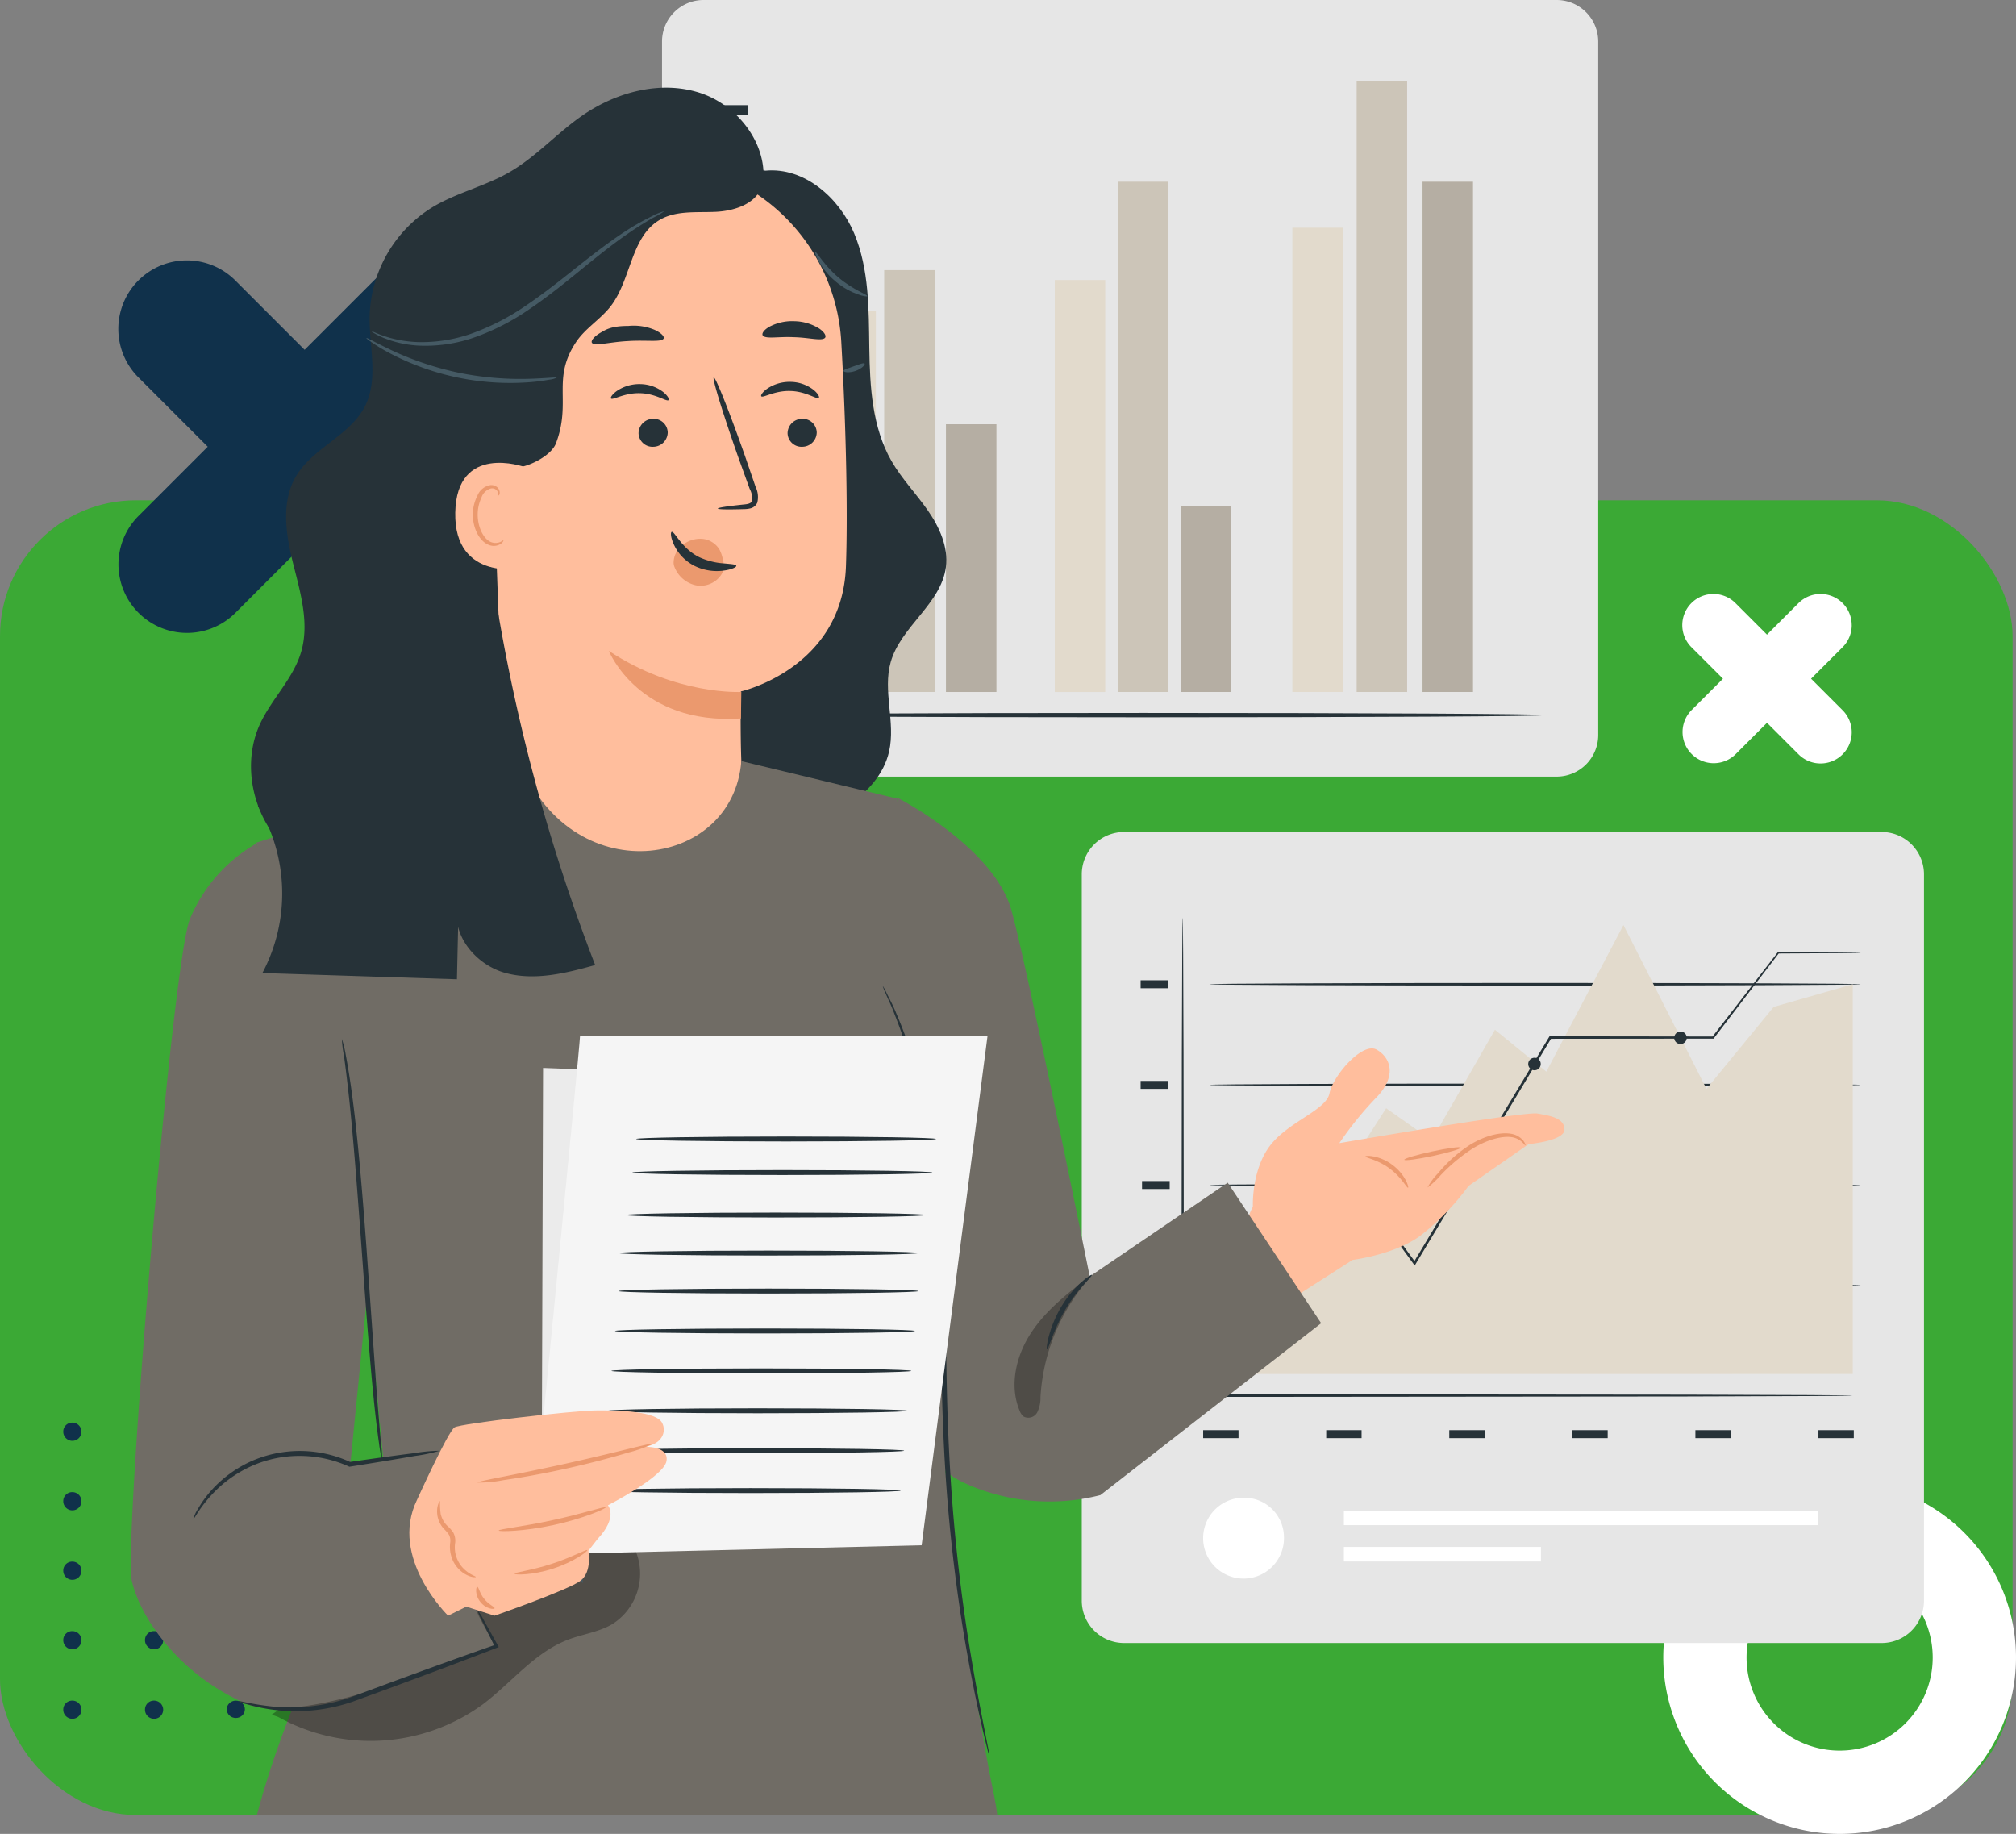 <svg xmlns="http://www.w3.org/2000/svg" xmlns:xlink="http://www.w3.org/1999/xlink" width="400.677" height="364.438" viewBox="0 0 400.677 364.438">
  <rect x="0" y="0" width="400.677" height="364.438" fill="#808080" stroke="none"/>
  <defs>
    <clipPath id="clip-path">
      <rect id="Rectángulo_402034" data-name="Rectángulo 402034" width="186.071" height="154.328" fill="none"/>
    </clipPath>
    <clipPath id="clip-path-2">
      <rect id="Rectángulo_402033" data-name="Rectángulo 402033" width="186.071" height="154.329" fill="none"/>
    </clipPath>
    <clipPath id="clip-path-3">
      <rect id="Rectángulo_402012" data-name="Rectángulo 402012" width="10.032" height="36.872" fill="none"/>
    </clipPath>
    <clipPath id="clip-path-4">
      <rect id="Rectángulo_402015" data-name="Rectángulo 402015" width="10.031" height="83.838" fill="none"/>
    </clipPath>
    <clipPath id="clip-path-5">
      <rect id="Rectángulo_402018" data-name="Rectángulo 402018" width="10.031" height="101.402" fill="none"/>
    </clipPath>
    <clipPath id="clip-path-7">
      <rect id="Rectángulo_402024" data-name="Rectángulo 402024" width="10.032" height="121.428" fill="none"/>
    </clipPath>
    <clipPath id="clip-path-8">
      <rect id="Rectángulo_402027" data-name="Rectángulo 402027" width="10.032" height="53.21" fill="none"/>
    </clipPath>
    <clipPath id="clip-path-9">
      <rect id="Rectángulo_402006" data-name="Rectángulo 402006" width="167.393" height="161.168" fill="none"/>
    </clipPath>
    <clipPath id="clip-path-10">
      <rect id="Rectángulo_402464" data-name="Rectángulo 402464" width="400" height="346.268" rx="27" transform="translate(180.051 4148.687)" fill="#3ba935"/>
    </clipPath>
    <clipPath id="clip-path-11">
      <rect id="Rectángulo_402463" data-name="Rectángulo 402463" width="284.933" height="732.099" fill="none"/>
    </clipPath>
    <clipPath id="clip-path-13">
      <rect id="Rectángulo_402456" data-name="Rectángulo 402456" width="6.328" height="6.189" fill="none"/>
    </clipPath>
    <clipPath id="clip-path-14">
      <rect id="Rectángulo_402457" data-name="Rectángulo 402457" width="52.908" height="68.486" fill="none"/>
    </clipPath>
    <clipPath id="clip-path-15">
      <rect id="Rectángulo_402458" data-name="Rectángulo 402458" width="6.412" height="6.394" fill="none"/>
    </clipPath>
    <clipPath id="clip-path-16">
      <rect id="Rectángulo_402459" data-name="Rectángulo 402459" width="82.414" height="6.865" fill="none"/>
    </clipPath>
    <clipPath id="clip-path-17">
      <rect id="Rectángulo_402460" data-name="Rectángulo 402460" width="15.043" height="28.216" fill="none"/>
    </clipPath>
    <clipPath id="clip-path-18">
      <rect id="Rectángulo_402461" data-name="Rectángulo 402461" width="73.232" height="38.197" fill="none"/>
    </clipPath>
  </defs>
  <g id="_9" data-name="9" transform="translate(-180.051 -4134.268)">
    <rect id="Rectángulo_402369" data-name="Rectángulo 402369" width="400" height="261.268" rx="27" transform="translate(180.051 4233.687)" fill="#3ba935"/>
    <g id="Grupo_1101038" data-name="Grupo 1101038" transform="translate(311.625 4134.268)">
      <g id="Grupo_1101037" data-name="Grupo 1101037" clip-path="url(#clip-path)">
        <g id="Grupo_1101036" data-name="Grupo 1101036" transform="translate(0 -0.001)">
          <g id="Grupo_1101035" data-name="Grupo 1101035" clip-path="url(#clip-path-2)">
            <path id="Trazado_877824" data-name="Trazado 877824" d="M177.806,154.329H8.265A8.265,8.265,0,0,1,0,146.063V8.265A8.266,8.266,0,0,1,8.265,0h169.54a8.267,8.267,0,0,1,8.265,8.265v137.8a8.266,8.266,0,0,1-8.265,8.265" transform="translate(0 0.001)" fill="#e6e6e6"/>
            <rect id="Rectángulo_402007" data-name="Rectángulo 402007" width="10.032" height="75.726" transform="translate(32.472 61.79)" fill="#e2dacc"/>
            <rect id="Rectángulo_402008" data-name="Rectángulo 402008" width="10.032" height="81.87" transform="translate(78.06 55.646)" fill="#e2dacc"/>
            <rect id="Rectángulo_402009" data-name="Rectángulo 402009" width="10.032" height="92.267" transform="translate(125.282 45.25)" fill="#e2dacc"/>
            <rect id="Rectángulo_402010" data-name="Rectángulo 402010" width="10.032" height="36.872" transform="translate(103.101 100.645)" fill="#e2dacc"/>
            <g id="Grupo_1101019" data-name="Grupo 1101019" transform="translate(103.1 100.645)" opacity="0.2">
              <g id="Grupo_1101018" data-name="Grupo 1101018">
                <g id="Grupo_1101017" data-name="Grupo 1101017" clip-path="url(#clip-path-3)">
                  <rect id="Rectángulo_402011" data-name="Rectángulo 402011" width="10.032" height="36.872" transform="translate(0)"/>
                </g>
              </g>
            </g>
            <rect id="Rectángulo_402013" data-name="Rectángulo 402013" width="10.032" height="83.838" transform="translate(44.163 53.679)" fill="#e2dacc"/>
            <g id="Grupo_1101022" data-name="Grupo 1101022" transform="translate(44.163 53.679)" opacity="0.1">
              <g id="Grupo_1101021" data-name="Grupo 1101021">
                <g id="Grupo_1101020" data-name="Grupo 1101020" clip-path="url(#clip-path-4)">
                  <rect id="Rectángulo_402014" data-name="Rectángulo 402014" width="10.032" height="83.838" transform="translate(0)"/>
                </g>
              </g>
            </g>
            <rect id="Rectángulo_402016" data-name="Rectángulo 402016" width="10.032" height="101.403" transform="translate(90.568 36.114)" fill="#e2dacc"/>
            <g id="Grupo_1101025" data-name="Grupo 1101025" transform="translate(90.568 36.114)" opacity="0.1">
              <g id="Grupo_1101024" data-name="Grupo 1101024">
                <g id="Grupo_1101023" data-name="Grupo 1101023" clip-path="url(#clip-path-5)">
                  <rect id="Rectángulo_402017" data-name="Rectángulo 402017" width="10.032" height="101.403" transform="translate(0 -0.001)"/>
                </g>
              </g>
            </g>
            <rect id="Rectángulo_402019" data-name="Rectángulo 402019" width="10.032" height="101.403" transform="translate(151.151 36.114)" fill="#e2dacc"/>
            <g id="Grupo_1101028" data-name="Grupo 1101028" transform="translate(151.152 36.114)" opacity="0.2">
              <g id="Grupo_1101027" data-name="Grupo 1101027">
                <g id="Grupo_1101026" data-name="Grupo 1101026" clip-path="url(#clip-path-5)">
                  <rect id="Rectángulo_402020" data-name="Rectángulo 402020" width="10.032" height="101.403" transform="translate(-0.001 -0.001)"/>
                </g>
              </g>
            </g>
            <rect id="Rectángulo_402022" data-name="Rectángulo 402022" width="10.032" height="121.428" transform="translate(138.061 16.089)" fill="#e2dacc"/>
            <g id="Grupo_1101031" data-name="Grupo 1101031" transform="translate(138.061 16.089)" opacity="0.1">
              <g id="Grupo_1101030" data-name="Grupo 1101030">
                <g id="Grupo_1101029" data-name="Grupo 1101029" clip-path="url(#clip-path-7)">
                  <rect id="Rectángulo_402023" data-name="Rectángulo 402023" width="10.032" height="121.428" transform="translate(0 0)"/>
                </g>
              </g>
            </g>
            <rect id="Rectángulo_402025" data-name="Rectángulo 402025" width="10.032" height="53.21" transform="translate(56.433 84.306)" fill="#e2dacc"/>
            <g id="Grupo_1101034" data-name="Grupo 1101034" transform="translate(56.433 84.307)" opacity="0.2">
              <g id="Grupo_1101033" data-name="Grupo 1101033">
                <g id="Grupo_1101032" data-name="Grupo 1101032" clip-path="url(#clip-path-8)">
                  <rect id="Rectángulo_402026" data-name="Rectángulo 402026" width="10.032" height="53.21" transform="translate(0.001 0)"/>
                </g>
              </g>
            </g>
            <path id="Trazado_877825" data-name="Trazado 877825" d="M169.228,85.058c0,.241-35.792.435-79.933.435-44.156,0-79.94-.194-79.94-.435s35.784-.435,79.94-.435c44.141,0,79.933.194,79.933.435" transform="translate(6.306 57.051)" fill="#263238"/>
            <rect id="Rectángulo_402028" data-name="Rectángulo 402028" width="6.121" height="2.017" transform="translate(11.013 124.046)" fill="#263238"/>
            <rect id="Rectángulo_402029" data-name="Rectángulo 402029" width="6.121" height="2.017" transform="translate(11.013 97.099)" fill="#263238"/>
            <rect id="Rectángulo_402030" data-name="Rectángulo 402030" width="6.121" height="2.017" transform="translate(11.013 46.383)" fill="#263238"/>
            <rect id="Rectángulo_402031" data-name="Rectángulo 402031" width="6.121" height="2.017" transform="translate(11.013 20.895)" fill="#263238"/>
            <rect id="Rectángulo_402032" data-name="Rectángulo 402032" width="6.121" height="2.017" transform="translate(11.322 71.742)" fill="#263238"/>
          </g>
        </g>
      </g>
    </g>
    <path id="Trazado_873354" data-name="Trazado 873354" d="M399.25,458.026a13.575,13.575,0,0,1-3.988,9.63l-13.784,13.78,13.784,13.78A13.621,13.621,0,1,1,376,514.48l-13.78-13.78-13.78,13.78a13.62,13.62,0,0,1-19.26-19.263l13.78-13.78-13.78-13.78a13.62,13.62,0,0,1,0-19.26h0a13.621,13.621,0,0,1,19.26,0l13.78,13.78L376,448.4a13.626,13.626,0,0,1,19.264,0h0a13.577,13.577,0,0,1,3.988,9.63Z" transform="translate(-121.625 3741.602)" fill="#10314b"/>
    <path id="Trazado_113514" data-name="Trazado 113514" d="M358.868,450.6a6.173,6.173,0,0,1-1.813,4.379l-6.268,6.267,6.268,6.267a6.194,6.194,0,1,1-8.76,8.76l-6.266-6.266-6.266,6.266a6.194,6.194,0,0,1-8.758-8.76l6.266-6.267L327,454.98a6.194,6.194,0,0,1,0-8.758h0a6.194,6.194,0,0,1,8.758,0l6.266,6.267,6.266-6.267a6.2,6.2,0,0,1,8.76,0h0a6.174,6.174,0,0,1,1.813,4.379Z" transform="translate(189.214 3807.896)" fill="#fff"/>
    <path id="Trazado_113320" data-name="Trazado 113320" d="M2630.522,1557.805a35.051,35.051,0,1,0-35.051-35.051A35.091,35.091,0,0,0,2630.522,1557.805Zm0-53.551a18.5,18.5,0,1,1-18.5,18.5A18.52,18.52,0,0,1,2630.522,1504.255Z" transform="translate(-2084.846 2940.899)" fill="#fff"/>
    <g id="Grupo_1101016" data-name="Grupo 1101016" transform="translate(395.051 4299.603)">
      <g id="Grupo_1101015" data-name="Grupo 1101015" clip-path="url(#clip-path-9)">
        <path id="Trazado_877812" data-name="Trazado 877812" d="M158.983,161.168H8.411A8.411,8.411,0,0,1,0,152.757V8.411A8.411,8.411,0,0,1,8.411,0H158.983a8.41,8.41,0,0,1,8.41,8.411V152.757a8.41,8.41,0,0,1-8.41,8.411" fill="#e6e6e6"/>
        <rect id="Rectángulo_401993" data-name="Rectángulo 401993" width="5.494" height="1.583" transform="translate(11.698 110.409)" fill="#263238"/>
        <rect id="Rectángulo_401994" data-name="Rectángulo 401994" width="7.026" height="1.583" transform="translate(24.126 118.873)" fill="#263238"/>
        <rect id="Rectángulo_401995" data-name="Rectángulo 401995" width="7.026" height="1.583" transform="translate(48.584 118.873)" fill="#263238"/>
        <rect id="Rectángulo_401996" data-name="Rectángulo 401996" width="7.026" height="1.583" transform="translate(73.041 118.873)" fill="#263238"/>
        <rect id="Rectángulo_401997" data-name="Rectángulo 401997" width="7.026" height="1.583" transform="translate(97.499 118.873)" fill="#263238"/>
        <rect id="Rectángulo_401998" data-name="Rectángulo 401998" width="7.026" height="1.583" transform="translate(121.956 118.873)" fill="#263238"/>
        <rect id="Rectángulo_401999" data-name="Rectángulo 401999" width="7.026" height="1.583" transform="translate(146.413 118.873)" fill="#263238"/>
        <rect id="Rectángulo_402000" data-name="Rectángulo 402000" width="5.494" height="1.583" transform="translate(11.698 89.265)" fill="#263238"/>
        <rect id="Rectángulo_402001" data-name="Rectángulo 402001" width="5.494" height="1.583" transform="translate(11.698 49.47)" fill="#263238"/>
        <rect id="Rectángulo_402002" data-name="Rectángulo 402002" width="5.494" height="1.583" transform="translate(11.698 29.472)" fill="#263238"/>
        <rect id="Rectángulo_402003" data-name="Rectángulo 402003" width="5.494" height="1.583" transform="translate(11.977 69.368)" fill="#263238"/>
        <path id="Trazado_877813" data-name="Trazado 877813" d="M153.242,111.992s-.2.018-.589.027l-1.729.025-6.647.049-24.448.083-80.658.076-19.114,0H19.8v-.257c.035-26.971.065-50.706.087-67.719.033-8.484.06-15.291.078-20,.019-2.328.034-4.136.044-5.383.01-.6.018-1.061.023-1.394.008-.313.024-.473.024-.473s.016.16.024.473c.006.333.014.794.024,1.394.01,1.247.025,3.055.044,5.383.018,4.707.044,11.514.077,20,.022,17.013.053,40.748.088,67.719l-.257-.257,19.114,0,80.658.076,24.448.083,6.647.048,1.729.026c.39.009.589.027.589.027" fill="#263238"/>
        <path id="Trazado_877814" data-name="Trazado 877814" d="M154.79,70.159c0,.144-28.974.26-64.706.26s-64.712-.116-64.712-.26,28.967-.26,64.712-.26,64.706.116,64.706.26" fill="#263238"/>
        <path id="Trazado_877815" data-name="Trazado 877815" d="M154.79,50.262c0,.144-28.974.26-64.706.26s-64.712-.116-64.712-.26S54.339,50,90.084,50s64.706.116,64.706.26" fill="#263238"/>
        <path id="Trazado_877816" data-name="Trazado 877816" d="M154.79,30.263c0,.144-28.974.26-64.706.26s-64.712-.116-64.712-.26S54.339,30,90.084,30s64.706.116,64.706.26" fill="#263238"/>
        <path id="Trazado_877817" data-name="Trazado 877817" d="M154.79,90.057c0,.144-28.974.26-64.706.26s-64.712-.116-64.712-.26,28.967-.26,64.712-.26,64.706.116,64.706.26" fill="#263238"/>
        <path id="Trazado_877818" data-name="Trazado 877818" d="M26.706,107.711V90.057l11-17.081L45.176,78.7,60.5,54.9l9.039,6.365L82.115,39.3l10.217,8.324,15.326-29.134,16.5,32.562,13.361-16.292,15.719-4.5v77.447Z" fill="#e2dacc"/>
        <path id="Trazado_877819" data-name="Trazado 877819" d="M154.79,24a1.481,1.481,0,0,1-.277.02l-.819.019-3.19.038-12.062.068.115-.057-12.925,16.9-.061.08h-.1L93.108,41.1l.214-.122-13.6,22.651-13.358,22.2-.195.324-.223-.306-17.528-24.1.35-.011L32.772,86.651c-1.917,2.96-3.422,5.283-4.46,6.887l-1.183,1.8c-.27.4-.423.6-.423.6s.116-.223.368-.638L28.2,93.47l4.362-6.95c3.805-6.008,9.244-14.6,15.838-25.011l.167-.263.184.252L66.347,85.557l-.418.018L79.271,63.364,92.893,40.723l.073-.121h.142l32.361.044-.163.081,13.021-16.82.044-.057h.071l12.062.068,3.19.038.819.019a1.481,1.481,0,0,1,.277.02" fill="#263238"/>
        <path id="Trazado_877820" data-name="Trazado 877820" d="M53.889,67.281a1.242,1.242,0,1,1-1.242-1.195,1.219,1.219,0,0,1,1.242,1.195" fill="#263238"/>
        <path id="Trazado_877821" data-name="Trazado 877821" d="M91.216,46.065a1.242,1.242,0,1,1-1.242-1.195,1.22,1.22,0,0,1,1.242,1.195" fill="#263238"/>
        <path id="Trazado_877822" data-name="Trazado 877822" d="M120.233,40.853a1.242,1.242,0,1,1-1.242-1.195,1.219,1.219,0,0,1,1.242,1.195" fill="#263238"/>
        <path id="Trazado_877823" data-name="Trazado 877823" d="M40.185,140.027a8.035,8.035,0,1,1-8.029-7.73,7.884,7.884,0,0,1,8.029,7.73" fill="#fff"/>
        <rect id="Rectángulo_402004" data-name="Rectángulo 402004" width="94.317" height="2.893" transform="translate(52.097 134.85)" fill="#fff"/>
        <rect id="Rectángulo_402005" data-name="Rectángulo 402005" width="39.161" height="2.893" transform="translate(52.097 142.075)" fill="#fff"/>
      </g>
    </g>
    <g id="Grupo_78298" data-name="Grupo 78298" transform="translate(192.625 4416.982)">
      <path id="Trazado_99257" data-name="Trazado 99257" d="M414.214,104.5a1.807,1.807,0,1,0,1.806-1.725A1.767,1.767,0,0,0,414.214,104.5Z" transform="translate(-349.237 -102.779)" fill="#10314b"/>
      <path id="Trazado_99258" data-name="Trazado 99258" d="M422.66,104.5a1.807,1.807,0,1,0,1.8-1.725A1.766,1.766,0,0,0,422.66,104.5Z" transform="translate(-373.927 -102.779)" fill="#10314b"/>
      <path id="Trazado_99259" data-name="Trazado 99259" d="M431.106,104.5a1.807,1.807,0,1,0,1.8-1.725A1.766,1.766,0,0,0,431.106,104.5Z" transform="translate(-398.617 -102.779)" fill="#10314b"/>
      <path id="Trazado_99260" data-name="Trazado 99260" d="M439.553,104.5a1.807,1.807,0,1,0,1.806-1.725A1.767,1.767,0,0,0,439.553,104.5Z" transform="translate(-423.309 -102.779)" fill="#10314b"/>
      <path id="Trazado_99261" data-name="Trazado 99261" d="M448,104.5a1.807,1.807,0,1,0,1.8-1.725A1.766,1.766,0,0,0,448,104.5Z" transform="translate(-447.999 -102.779)" fill="#10314b"/>
      <ellipse id="Elipse_3975" data-name="Elipse 3975" cx="1.805" cy="1.726" rx="1.805" ry="1.726" transform="translate(64.977 13.809)" fill="#10314b"/>
      <path id="Trazado_99268" data-name="Trazado 99268" d="M422.66,112.012a1.807,1.807,0,1,0,1.8-1.725A1.767,1.767,0,0,0,422.66,112.012Z" transform="translate(-373.927 -96.478)" fill="#10314b"/>
      <ellipse id="Elipse_3976" data-name="Elipse 3976" cx="1.805" cy="1.726" rx="1.805" ry="1.726" transform="translate(32.489 13.809)" fill="#10314b"/>
      <path id="Trazado_99269" data-name="Trazado 99269" d="M439.553,112.012a1.807,1.807,0,1,0,1.806-1.725A1.768,1.768,0,0,0,439.553,112.012Z" transform="translate(-423.309 -96.478)" fill="#10314b"/>
      <path id="Trazado_99270" data-name="Trazado 99270" d="M448,112.012a1.807,1.807,0,1,0,1.8-1.725A1.768,1.768,0,0,0,448,112.012Z" transform="translate(-447.999 -96.478)" fill="#10314b"/>
      <path id="Trazado_99274" data-name="Trazado 99274" d="M414.214,119.521a1.807,1.807,0,1,0,1.806-1.727A1.768,1.768,0,0,0,414.214,119.521Z" transform="translate(-349.237 -90.178)" fill="#10314b"/>
      <path id="Trazado_99275" data-name="Trazado 99275" d="M422.66,119.521a1.807,1.807,0,1,0,1.8-1.727A1.767,1.767,0,0,0,422.66,119.521Z" transform="translate(-373.927 -90.178)" fill="#10314b"/>
      <path id="Trazado_99276" data-name="Trazado 99276" d="M431.106,119.521a1.807,1.807,0,1,0,1.8-1.727A1.768,1.768,0,0,0,431.106,119.521Z" transform="translate(-398.617 -90.178)" fill="#10314b"/>
      <path id="Trazado_99277" data-name="Trazado 99277" d="M439.553,119.521a1.807,1.807,0,1,0,1.806-1.727A1.768,1.768,0,0,0,439.553,119.521Z" transform="translate(-423.309 -90.178)" fill="#10314b"/>
      <path id="Trazado_99278" data-name="Trazado 99278" d="M448,119.521a1.807,1.807,0,1,0,1.8-1.727A1.768,1.768,0,0,0,448,119.521Z" transform="translate(-447.999 -90.178)" fill="#10314b"/>
      <ellipse id="Elipse_3980" data-name="Elipse 3980" cx="1.805" cy="1.726" rx="1.805" ry="1.726" transform="translate(64.977 41.426)" fill="#10314b"/>
      <path id="Trazado_99285" data-name="Trazado 99285" d="M422.66,127.029a1.807,1.807,0,1,0,1.8-1.727A1.766,1.766,0,0,0,422.66,127.029Z" transform="translate(-373.927 -83.876)" fill="#10314b"/>
      <ellipse id="Elipse_3981" data-name="Elipse 3981" cx="1.805" cy="1.726" rx="1.805" ry="1.726" transform="translate(32.489 41.426)" fill="#10314b"/>
      <path id="Trazado_99286" data-name="Trazado 99286" d="M439.553,127.029a1.807,1.807,0,1,0,1.806-1.727A1.767,1.767,0,0,0,439.553,127.029Z" transform="translate(-423.309 -83.876)" fill="#10314b"/>
      <path id="Trazado_99287" data-name="Trazado 99287" d="M448,127.029a1.807,1.807,0,1,0,1.8-1.727A1.766,1.766,0,0,0,448,127.029Z" transform="translate(-447.999 -83.876)" fill="#10314b"/>
      <ellipse id="Elipse_3985" data-name="Elipse 3985" cx="1.805" cy="1.726" rx="1.805" ry="1.726" transform="translate(64.977 55.235)" fill="#10314b"/>
      <path id="Trazado_99291" data-name="Trazado 99291" d="M422.66,134.537a1.807,1.807,0,1,0,1.8-1.727A1.766,1.766,0,0,0,422.66,134.537Z" transform="translate(-373.927 -77.575)" fill="#10314b"/>
      <ellipse id="Elipse_3986" data-name="Elipse 3986" cx="1.805" cy="1.726" rx="1.805" ry="1.726" transform="translate(32.489 55.235)" fill="#10314b"/>
      <path id="Trazado_99292" data-name="Trazado 99292" d="M439.553,134.537a1.807,1.807,0,1,0,1.806-1.727A1.767,1.767,0,0,0,439.553,134.537Z" transform="translate(-423.309 -77.575)" fill="#10314b"/>
      <path id="Trazado_99293" data-name="Trazado 99293" d="M448,134.537a1.807,1.807,0,1,0,1.8-1.727A1.766,1.766,0,0,0,448,134.537Z" transform="translate(-447.999 -77.575)" fill="#10314b"/>
    </g>
    <g id="Enmascarar_grupo_1098724" data-name="Enmascarar grupo 1098724" clip-path="url(#clip-path-10)">
      <g id="Grupo_1101734" data-name="Grupo 1101734" transform="translate(206.051 4151.687)">
        <g id="Grupo_1101733" data-name="Grupo 1101733" clip-path="url(#clip-path-11)">
          <g id="Grupo_1101732" data-name="Grupo 1101732">
            <g id="Grupo_1101731" data-name="Grupo 1101731" clip-path="url(#clip-path-11)">
              <path id="Trazado_879262" data-name="Trazado 879262" d="M64.546,331.825,13.407,373.768l51.86,63.891c5.8-5.327-8.776-48.326-8.776-48.326L90.358,363.8Z" transform="translate(11.89 294.278)" fill="#455a64"/>
              <g id="Grupo_1101715" data-name="Grupo 1101715" transform="translate(50.051 661.032)" opacity="0.6">
                <g id="Grupo_1101714" data-name="Grupo 1101714">
                  <g id="Grupo_1101713" data-name="Grupo 1101713" clip-path="url(#clip-path-13)">
                    <path id="Trazado_879263" data-name="Trazado 879263" d="M31.59,350.911a3.358,3.358,0,0,0-4.442.613,3.229,3.229,0,0,0,.568,4.408c1.325.985,3.836.734,4.7-.674s.423-3.881-1.1-4.519" transform="translate(-26.526 -350.337)" fill="#fff"/>
                  </g>
                </g>
              </g>
              <g id="Grupo_1101718" data-name="Grupo 1101718" transform="translate(25.497 663.612)" opacity="0.6">
                <g id="Grupo_1101717" data-name="Grupo 1101717">
                  <g id="Grupo_1101716" data-name="Grupo 1101716" clip-path="url(#clip-path-14)">
                    <path id="Trazado_879264" data-name="Trazado 879264" d="M13.513,355.964l5.145-4.259,47.522,63.34s1.045,3.857-1.226,5.147Z" transform="translate(-13.513 -351.704)" fill="#fff"/>
                  </g>
                </g>
              </g>
              <path id="Trazado_879265" data-name="Trazado 879265" d="M40.769,364.413c-.321.243-1.728-1.2-3.977-1.923-2.23-.779-4.223-.474-4.332-.862-.174-.336,2.07-1.385,4.777-.464,2.715.9,3.874,3.085,3.532,3.249" transform="translate(28.778 319.969)" fill="#263238"/>
              <path id="Trazado_879266" data-name="Trazado 879266" d="M42.1,368.391c-.245.317-1.872-.6-4.051-.592-2.179-.053-3.825.838-4.062.517-.287-.253,1.364-1.953,4.076-1.915,2.71.013,4.33,1.743,4.038,1.991" transform="translate(30.114 324.941)" fill="#263238"/>
              <path id="Trazado_879267" data-name="Trazado 879267" d="M35.68,374.2c-.3-.23.909-1.928,3.268-2.515,2.355-.6,4.225.323,4.072.664-.115.385-1.8.181-3.73.692-1.94.466-3.327,1.443-3.61,1.159" transform="translate(31.603 329.45)" fill="#263238"/>
              <path id="Trazado_879268" data-name="Trazado 879268" d="M43.318,362.2c-.391.1-1.123-1.681-2.672-3.347-1.519-1.7-3.225-2.589-3.089-2.968.079-.364,2.321.038,4.121,2.026,1.813,1.974,2.009,4.243,1.64,4.289" transform="translate(33.301 315.508)" fill="#263238"/>
              <path id="Trazado_879269" data-name="Trazado 879269" d="M46.259,361.264c-.126.108-1.319-.968-2.581-3.213a18.47,18.47,0,0,1-1.689-4.181,19.789,19.789,0,0,1-.517-2.63,5.051,5.051,0,0,1-.03-1.576,1.749,1.749,0,0,1,1.543-1.491,2.2,2.2,0,0,1,1.823.789,5.33,5.33,0,0,1,.808,1.334,14.539,14.539,0,0,1,1.391,7.064c-.17,2.6-.925,4.049-1.072,3.993-.217-.058.174-1.574.083-4a16.5,16.5,0,0,0-.708-4.159,15.664,15.664,0,0,0-.925-2.3c-.372-.821-.836-1.4-1.277-1.33-.166.03-.217.06-.3.362a4.1,4.1,0,0,0,.026,1.155,21.934,21.934,0,0,0,.406,2.476,22.857,22.857,0,0,0,1.325,4.057c.976,2.243,1.868,3.517,1.694,3.649" transform="translate(36.706 308.769)" fill="#263238"/>
              <path id="Trazado_879270" data-name="Trazado 879270" d="M43.567,358.2c-.138-.072.477-1.6,2.406-3.353a13.349,13.349,0,0,1,6.461-3.168,3.407,3.407,0,0,1,3.274.73,1.926,1.926,0,0,1,.192,2.06,5.561,5.561,0,0,1-.908,1.279,9.172,9.172,0,0,1-2.153,1.753,9.468,9.468,0,0,1-4.415,1.315c-2.668.1-4.1-.9-4.013-1.015.072-.232,1.557.368,3.923.03a9.458,9.458,0,0,0,3.828-1.428,8.5,8.5,0,0,0,1.8-1.559c.6-.651.938-1.351.662-1.547a2.356,2.356,0,0,0-1.957-.27,13.746,13.746,0,0,0-2.377.615,14.836,14.836,0,0,0-3.7,1.972c-1.945,1.436-2.843,2.717-3.028,2.585" transform="translate(38.621 311.784)" fill="#263238"/>
              <path id="Trazado_879271" data-name="Trazado 879271" d="M28.23,350.012l.619,66.136,82.287-.349c-.515-7.859-43.152-23.459-43.152-23.459l1.342-42.392Z" transform="translate(25.036 310.351)" fill="#455a64"/>
              <g id="Grupo_1101721" data-name="Grupo 1101721" transform="translate(65.179 699.09)" opacity="0.6">
                <g id="Grupo_1101720" data-name="Grupo 1101720">
                  <g id="Grupo_1101719" data-name="Grupo 1101719" clip-path="url(#clip-path-15)">
                    <path id="Trazado_879272" data-name="Trazado 879272" d="M36.925,370.649a3.361,3.361,0,0,0-2.308,3.845,3.232,3.232,0,0,0,3.791,2.321c1.6-.415,2.977-2.53,2.423-4.085s-2.76-2.762-4.211-1.977" transform="translate(-34.544 -370.507)" fill="#fff"/>
                  </g>
                </g>
              </g>
              <g id="Grupo_1101724" data-name="Grupo 1101724" transform="translate(53.781 719.555)" opacity="0.6">
                <g id="Grupo_1101723" data-name="Grupo 1101723">
                  <g id="Grupo_1101722" data-name="Grupo 1101722" clip-path="url(#clip-path-16)">
                    <path id="Trazado_879273" data-name="Trazado 879273" d="M28.6,388.032l-.092-6.678,79.14,2.683s3.66,1.6,3.24,4.181Z" transform="translate(-28.503 -381.353)" fill="#fff"/>
                  </g>
                </g>
              </g>
              <path id="Trazado_879274" data-name="Trazado 879274" d="M53.521,372.362c-.011.4-2.019.592-3.991,1.892-2.006,1.249-3.017,2.994-3.389,2.836-.37-.075.219-2.481,2.634-4.013,2.4-1.553,4.83-1.085,4.745-.715" transform="translate(40.831 329.904)" fill="#263238"/>
              <path id="Trazado_879275" data-name="Trazado 879275" d="M57.14,374.138c.094.389-1.643,1.081-3,2.785-1.408,1.666-1.745,3.5-2.145,3.489-.377.064-.666-2.287,1.062-4.376,1.709-2.1,4.074-2.281,4.083-1.9" transform="translate(45.857 331.66)" fill="#263238"/>
              <path id="Trazado_879276" data-name="Trazado 879276" d="M57.439,382.791c-.364.087-.932-1.919.091-4.123,1.006-2.213,2.9-3.089,3.068-2.755.228.33-.985,1.515-1.8,3.338-.853,1.8-.962,3.5-1.36,3.54" transform="translate(50.506 333.317)" fill="#263238"/>
              <path id="Trazado_879277" data-name="Trazado 879277" d="M53.619,367.723c-.168.368-2.013-.179-4.283-.015-2.274.117-4.038.887-4.249.543-.234-.291,1.487-1.785,4.162-1.94,2.676-.175,4.566,1.094,4.37,1.411" transform="translate(39.966 324.848)" fill="#263238"/>
              <path id="Trazado_879278" data-name="Trazado 879278" d="M54.43,364.977c.006.166-1.581.421-4.121,0a18.479,18.479,0,0,1-4.317-1.306,19.4,19.4,0,0,1-2.372-1.245,5.082,5.082,0,0,1-1.249-.964,1.751,1.751,0,0,1-.192-2.136,2.2,2.2,0,0,1,1.757-.926,5.339,5.339,0,0,1,1.545.206,14.9,14.9,0,0,1,2.566.868,14.538,14.538,0,0,1,3.811,2.479c1.915,1.759,2.574,3.257,2.438,3.336-.183.134-1.117-1.121-3.066-2.572a16.366,16.366,0,0,0-3.683-2.055,15.312,15.312,0,0,0-2.37-.721c-.874-.224-1.615-.228-1.836.16-.081.149-.091.208.092.462a4.156,4.156,0,0,0,.917.7,21.408,21.408,0,0,0,2.183,1.234,22.923,22.923,0,0,0,3.991,1.511c2.36.647,3.911.751,3.906.968" transform="translate(37.156 317.839)" fill="#263238"/>
              <path id="Trazado_879279" data-name="Trazado 879279" d="M48.791,368.341c-.142.062-.947-1.374-1.106-3.976a13.322,13.322,0,0,1,1.583-7.021,3.409,3.409,0,0,1,2.619-2.092,1.927,1.927,0,0,1,1.726,1.143,5.661,5.661,0,0,1,.432,1.508,9.319,9.319,0,0,1,.013,2.776,9.508,9.508,0,0,1-1.742,4.264c-1.6,2.14-3.276,2.628-3.31,2.493-.136-.2,1.264-.983,2.483-3.038a9.462,9.462,0,0,0,1.287-3.878,8.393,8.393,0,0,0-.085-2.381c-.132-.876-.464-1.579-.791-1.489-.409,0-1.1.657-1.434,1.357a13.715,13.715,0,0,0-1.013,2.238,14.824,14.824,0,0,0-.781,4.117c-.1,2.415.334,3.917.117,3.979" transform="translate(42.273 315.053)" fill="#263238"/>
              <path id="Trazado_879280" data-name="Trazado 879280" d="M50.878,146.935s-11.531,12.348-17.195,24.18S24.4,211.18,24.4,211.18,8.473,246.649,10.894,264.8,29.53,407.052,29.53,407.052s-.8,120.651,10.685,142.163l2.562,11.612,46.39-8.236-.291-6.962L99.834,309.059l27.916-161.05Z" transform="translate(9.439 130.309)" fill="#263238"/>
              <path id="Trazado_879281" data-name="Trazado 879281" d="M135.551,181.23s27.735,152.7,30.182,179.209S73.772,526.685,73.772,526.685L30.6,481.731,92.559,366.558,72.423,250.489l28.012-102.558,29.425,1.032Z" transform="translate(27.138 131.192)" fill="#263238"/>
              <path id="Trazado_879282" data-name="Trazado 879282" d="M22.5,470.409a31.5,31.5,0,0,0,.328,3.376c.283,2.213.828,5.466,1.6,9.67,1.543,8.4,4.045,20.587,7.4,35.81l.072.317.321-.057c13.112-2.3,28.85-5.055,46.405-8.132l.355-.062.011-.357c1.291-31.839,2.832-69.894,4.487-110.705,1.711-43.913,3.3-84.629,4.6-118.034l0,.04c3.477-26.835,6.355-49.026,8.368-64.555.97-7.713,1.732-13.768,2.257-17.944q.365-3.051.562-4.715c.119-1.066.147-1.621.147-1.621s-.117.543-.279,1.6q-.241,1.656-.687,4.7c-.579,4.168-1.421,10.213-2.491,17.914-2.1,15.516-5.1,37.69-8.732,64.506l0,.019v.021c-1.357,33.4-3.008,74.115-4.789,118.026-1.592,40.813-3.079,78.87-4.325,110.711l.366-.419-46.367,8.336.389.26c-3.447-15.195-6.049-27.357-7.706-35.731-.825-4.189-1.428-7.429-1.77-9.627-.194-1.1-.3-1.938-.377-2.5s-.142-.849-.142-.849" transform="translate(19.957 171.553)" fill="#455a64"/>
              <path id="Trazado_879283" data-name="Trazado 879283" d="M114.338,19.693C115.727,11.6,109.551,3.442,101.715.98S85.122.925,78.386,5.623c-5.015,3.5-9.163,8.2-14.468,11.234-4.825,2.76-10.4,4.023-15.168,6.885A26.293,26.293,0,0,0,36.238,45.362c-.119,6.036,1.809,12.48-.894,17.88-2.943,5.878-10.363,8.3-13.719,13.949-3.043,5.123-2.045,11.612-.592,17.391s3.27,11.855,1.587,17.57c-1.532,5.2-5.725,9.18-8.064,14.076-4.649,9.732-.408,22.755,9.08,27.884l49.822-20.229Z" transform="translate(11.227 0)" fill="#263238"/>
              <path id="Trazado_879284" data-name="Trazado 879284" d="M76.909,9.486c7.676-.728,14.649,5.368,17.623,12.481s2.889,15.07,3,22.78S98.1,60.5,101.94,67.188c2.019,3.51,4.876,6.457,7.191,9.776s4.138,7.285,3.619,11.3c-.938,7.3-8.946,11.789-10.966,18.863-1.636,5.73,1,11.965-.321,17.778-1.013,4.477-4.308,8.178-8.185,10.636s-8.329,3.83-12.746,5.087l-25-19.352L61.608,7.9Z" transform="translate(49.246 7.011)" fill="#263238"/>
              <path id="Trazado_879285" data-name="Trazado 879285" d="M37.807,48.1l2.979,80.438a23.946,23.946,0,0,0,26,22.97c12.727-1.1,21.6-11.842,21.119-24.606-.23-6.055-.1-13.221-.085-13.846,0,0,20.15-4.527,20.878-24.848.351-9.821.117-26.323-.93-44.667A37.877,37.877,0,0,0,70.825,7.856l-1.962-.045c-21.18.74-32.382,19.14-31.056,40.29" transform="translate(33.435 6.927)" fill="#ffbe9d"/>
              <path id="Trazado_879286" data-name="Trazado 879286" d="M76.679,67.476s-12.872.743-26.325-8.153c0,0,5.921,14.776,26.25,13.421Z" transform="translate(44.656 52.61)" fill="#eb996e"/>
              <path id="Trazado_879287" data-name="Trazado 879287" d="M74.977,37.57a2.9,2.9,0,0,1-2.868,2.862,2.775,2.775,0,0,1-2.93-2.687,2.9,2.9,0,0,1,2.864-2.866,2.782,2.782,0,0,1,2.934,2.691" transform="translate(61.351 30.932)" fill="#263238"/>
              <path id="Trazado_879288" data-name="Trazado 879288" d="M77.862,34.173c-.368.37-2.528-1.309-5.655-1.374-3.119-.109-5.449,1.443-5.779,1.053-.162-.174.221-.849,1.236-1.551A7.954,7.954,0,0,1,72.3,30.989a7.641,7.641,0,0,1,4.489,1.566c.943.759,1.253,1.451,1.072,1.617" transform="translate(58.88 27.48)" fill="#263238"/>
              <path id="Trazado_879289" data-name="Trazado 879289" d="M59.279,37.569a2.9,2.9,0,0,1-2.868,2.862,2.774,2.774,0,0,1-2.93-2.687,2.9,2.9,0,0,1,2.864-2.864,2.779,2.779,0,0,1,2.934,2.689" transform="translate(47.429 30.933)" fill="#263238"/>
              <path id="Trazado_879290" data-name="Trazado 879290" d="M62.032,34.405c-.37.37-2.534-1.308-5.655-1.374-3.119-.109-5.449,1.443-5.779,1.053-.162-.174.217-.847,1.236-1.551a7.971,7.971,0,0,1,4.636-1.311,7.66,7.66,0,0,1,4.491,1.566c.942.76,1.253,1.453,1.072,1.617" transform="translate(44.841 27.687)" fill="#263238"/>
              <path id="Trazado_879291" data-name="Trazado 879291" d="M62.236,56.578c-.009-.177,1.94-.468,5.094-.8.8-.064,1.559-.206,1.706-.745a4.048,4.048,0,0,0-.477-2.377q-1.056-2.924-2.215-6.13C63.27,37.8,61.065,30.637,61.417,30.517s3.13,6.853,6.2,15.578q1.109,3.227,2.117,6.164a4.621,4.621,0,0,1,.342,3.14,2,2,0,0,1-1.34,1.136,5.477,5.477,0,0,1-1.359.157c-3.172.1-5.136.064-5.144-.113" transform="translate(54.435 27.062)" fill="#263238"/>
              <path id="Trazado_879292" data-name="Trazado 879292" d="M62.855,27.588c-.351.832-3.447.274-7.13.53-3.689.183-6.695,1.106-7.142.321-.2-.375.357-1.147,1.591-1.909,1.128-.655,2.181-1.423,5.668-1.421a10.731,10.731,0,0,1,5.206.774c1.317.609,1.96,1.309,1.808,1.706" transform="translate(43.05 22.241)" fill="#263238"/>
              <path id="Trazado_879293" data-name="Trazado 879293" d="M78.971,27.9c-.651.7-3.16-.06-6.189-.126-3.023-.158-5.6.415-6.179-.334-.253-.362.157-1.07,1.285-1.728A9.664,9.664,0,0,1,72.931,24.6a9.555,9.555,0,0,1,4.923,1.481c1.06.742,1.4,1.476,1.117,1.817" transform="translate(59.003 21.811)" fill="#263238"/>
              <path id="Trazado_879294" data-name="Trazado 879294" d="M66.94,51.5a7.118,7.118,0,0,0-.636-1.813,4.446,4.446,0,0,0-3.568-2.168,5.646,5.646,0,0,0-4,1.421,4.433,4.433,0,0,0-1.564,3.345,2.449,2.449,0,0,0,.24.987A5.92,5.92,0,0,0,61.6,56.761a4.94,4.94,0,0,0,4.964-1.989,3.432,3.432,0,0,0,.579-1.528,5.222,5.222,0,0,0-.2-1.742" transform="translate(50.705 42.134)" fill="#eb996e"/>
              <path id="Trazado_879295" data-name="Trazado 879295" d="M39.554,43.544a.192.192,0,1,0,.034.015.138.138,0,0,0-.166.013" transform="translate(34.853 38.609)" fill="#263238"/>
              <path id="Trazado_879296" data-name="Trazado 879296" d="M39.71,43.084a.192.192,0,1,0,.034.015.138.138,0,0,0-.166.013" transform="translate(34.992 38.201)" fill="#263238"/>
              <path id="Trazado_879297" data-name="Trazado 879297" d="M69.88,53.531c.042.236-.8.692-2.3.917a10.1,10.1,0,0,1-5.925-.868,8.966,8.966,0,0,1-4.2-4.325c-.634-1.4-.66-2.366-.426-2.453.555-.275,1.921,3.251,5.5,5.015a14.083,14.083,0,0,0,5.01,1.242c1.381.138,2.294.175,2.342.472" transform="translate(50.456 41.493)" fill="#263238"/>
              <path id="Trazado_879298" data-name="Trazado 879298" d="M34.786,69.224c-4.655-16.4-2.289-35.148,8.181-48.6S72.414.237,88.531,5.792A15.118,15.118,0,0,1,94.72,9.375,7.038,7.038,0,0,1,96.643,16c-1.083,3.632-5.47,5.076-9.255,5.247s-7.851-.308-11.121,1.609C70.5,26.241,70.63,34.732,66.53,40.021c-2.019,2.6-5.021,4.344-6.851,7.081-4.942,7.4-.855,11.846-4.021,20.161-.877,2.306-4.889,4.41-7.334,4.744s-.5.3-5.717-.266Z" transform="translate(28.831 3.429)" fill="#263238"/>
              <path id="Trazado_879299" data-name="Trazado 879299" d="M48.1,40.4c-.336-.168-13.644-4.825-13.923,8.987s13.64,11.244,13.67,10.847S48.1,40.4,48.1,40.4" transform="translate(30.305 35.042)" fill="#ffbe9d"/>
              <path id="Trazado_879300" data-name="Trazado 879300" d="M42.091,52.839c-.06-.045-.243.164-.655.342a2.4,2.4,0,0,1-1.8,0c-1.449-.564-2.63-2.908-2.645-5.4a7.942,7.942,0,0,1,.743-3.432,2.775,2.775,0,0,1,1.847-1.809,1.225,1.225,0,0,1,1.406.689c.177.391.085.664.157.689.038.036.3-.225.2-.8a1.532,1.532,0,0,0-.526-.875,1.809,1.809,0,0,0-1.323-.379,3.377,3.377,0,0,0-2.557,2.091,8.187,8.187,0,0,0-.913,3.832c.032,2.785,1.4,5.417,3.389,6.036a2.583,2.583,0,0,0,2.208-.321c.434-.332.513-.64.466-.666" transform="translate(31.951 37.122)" fill="#eb996e"/>
              <path id="Trazado_879301" data-name="Trazado 879301" d="M25.4,36.932c.064-.228,3.343,1.923,9.317,2.1a30.169,30.169,0,0,0,10.206-1.6A47.255,47.255,0,0,0,56.23,31.615c3.762-2.551,7.14-5.293,10.247-7.751s5.959-4.636,8.464-6.306a50.792,50.792,0,0,1,6.164-3.574,10.654,10.654,0,0,1,2.428-.972,17.9,17.9,0,0,1-2.251,1.309,68.827,68.827,0,0,0-5.947,3.81c-2.434,1.726-5.223,3.934-8.291,6.438s-6.453,5.274-10.266,7.859A46.053,46.053,0,0,1,45.2,38.291a29.569,29.569,0,0,1-10.515,1.432A21.454,21.454,0,0,1,27.7,38.185a13.964,13.964,0,0,1-1.743-.866c-.383-.225-.575-.357-.559-.387" transform="translate(22.521 11.535)" fill="#455a64"/>
              <path id="Trazado_879302" data-name="Trazado 879302" d="M24.819,26.381c.087-.14,1.979,1.008,5.194,2.506a61.4,61.4,0,0,0,13.1,4.362,61.286,61.286,0,0,0,13.753,1.23c3.547-.089,5.738-.385,5.762-.223a4.767,4.767,0,0,1-1.513.394,35.373,35.373,0,0,1-4.217.523,51.5,51.5,0,0,1-13.985-.964,51.468,51.468,0,0,1-13.206-4.7,35.4,35.4,0,0,1-3.657-2.162c-.828-.57-1.266-.909-1.23-.966" transform="translate(22.009 23.386)" fill="#455a64"/>
              <path id="Trazado_879303" data-name="Trazado 879303" d="M82.482,26.084c-.025.247-3.328-.355-6.385-2.966-3.083-2.581-4.225-5.74-3.983-5.8.262-.14,1.723,2.64,4.617,5.055,2.862,2.453,5.845,3.432,5.751,3.715" transform="translate(63.926 15.351)" fill="#455a64"/>
              <path id="Trazado_879304" data-name="Trazado 879304" d="M79.274,29.091c.162.209-.587,1.034-1.847,1.466s-2.357.245-2.357-.019.938-.526,2.038-.911,2-.76,2.166-.536" transform="translate(66.576 25.741)" fill="#455a64"/>
              <path id="Trazado_879305" data-name="Trazado 879305" d="M118.8,132.666s-.321-7.1,3.291-12,11.28-7.144,11.94-10.568,6.532-10.261,9.355-8.674,4.1,5.277-.072,9.542a68.99,68.99,0,0,0-7.327,9.042s36.68-6.349,39.363-5.885,5.366.93,5.378,3.189-7.1,2.881-7.1,2.881L161.67,128.5a50.567,50.567,0,0,1-9.642,9.955c-5.2,3.749-13.393,4.755-13.393,4.755l-12.693,8.112s-12.391-9.187-7.145-18.657" transform="translate(104.207 89.74)" fill="#ffbe9d"/>
              <path id="Trazado_879306" data-name="Trazado 879306" d="M156.03,112.537c-.066.03-.219-.275-.638-.668a3.947,3.947,0,0,0-2.149-.987c-2.017-.262-4.972.609-7.7,2.281a35.011,35.011,0,0,0-6.383,5.336,15.114,15.114,0,0,1-2.566,2.394,12.373,12.373,0,0,1,2.094-2.83,27.665,27.665,0,0,1,6.383-5.676c2.881-1.749,6-2.6,8.293-2.136a3.884,3.884,0,0,1,2.294,1.381c.383.521.423.889.376.9" transform="translate(121.128 97.666)" fill="#eb996e"/>
              <path id="Trazado_879307" data-name="Trazado 879307" d="M145.358,111.674c.053.245-2.417.983-5.515,1.647s-5.653,1-5.7.76,2.415-.983,5.515-1.647,5.651-1.006,5.7-.76" transform="translate(118.96 98.968)" fill="#eb996e"/>
              <path id="Trazado_879308" data-name="Trazado 879308" d="M130.053,112.619c-.038-.234,2.71-.287,5.3,1.638,2.615,1.9,3.391,4.532,3.155,4.566-.243.121-1.308-2.121-3.693-3.834-2.349-1.76-4.806-2.1-4.766-2.37" transform="translate(115.337 99.774)" fill="#eb996e"/>
              <path id="Trazado_879309" data-name="Trazado 879309" d="M80.694,74.755S98.7,83.914,103.085,96c2.3,6.347,15.934,73.946,15.934,73.946l27.42-18.635,18.576,27.925-43.871,34.156a40.7,40.7,0,0,1-25.793-1.857c-2.989-1.27-5.385-2.738-5.957-4.306-1.777-4.874-8.7-132.476-8.7-132.476" transform="translate(71.563 66.296)" fill="#706c65"/>
              <g id="Grupo_1101727" data-name="Grupo 1101727" transform="translate(175.641 236.135)" opacity="0.3">
                <g id="Grupo_1101726" data-name="Grupo 1101726">
                  <g id="Grupo_1101725" data-name="Grupo 1101725" clip-path="url(#clip-path-17)">
                    <path id="Trazado_879310" data-name="Trazado 879310" d="M96.4,136.416c-3,4.545-4.421,10.5-2.3,15.519a2.591,2.591,0,0,0,.819,1.179,2.017,2.017,0,0,0,2.681-.859,6.5,6.5,0,0,0,.638-3.057,39.2,39.2,0,0,1,9.889-23.787l0-.264c-4.328,3.308-8.723,6.723-11.727,11.268" transform="translate(-93.087 -125.148)"/>
                  </g>
                </g>
              </g>
              <path id="Trazado_879311" data-name="Trazado 879311" d="M14.887,87.459,66.944,70.575c10.112,26.884,42.688,22.308,44.35.666l30.922,7.444s10.346,65.64,7.838,79.28c-4.032,21.938,6.095,93.167,11.464,118.785,4.651,22.193-8.944,35.38-15.772,41.414C110.983,348.883,92.941,344.753,67.5,328.8,41.643,312.58,11.325,301.15,11.325,301.15c2.521-29.716,18.991-60.556,29.582-82.857l-4.825-51.828Z" transform="translate(10.044 62.589)" fill="#706c65"/>
              <path id="Trazado_879312" data-name="Trazado 879312" d="M100.411,247.634a9.686,9.686,0,0,1-.44-1.519c-.249-1.006-.632-2.485-1.057-4.4-.887-3.834-2.059-9.408-3.259-16.34s-2.36-15.242-3.232-24.508-1.385-19.493-1.53-30.225-.317-20.942-1.021-30.2a160.636,160.636,0,0,0-3.438-24.369,102.8,102.8,0,0,0-4.883-15.85c-.677-1.843-1.392-3.194-1.774-4.157A9.416,9.416,0,0,1,79.2,94.6a9.6,9.6,0,0,1,.76,1.385c.44.938,1.213,2.268,1.947,4.1a94.09,94.09,0,0,1,5.206,15.838,154.172,154.172,0,0,1,3.664,24.457c.759,9.285.942,19.523,1.1,30.25s.643,20.912,1.451,30.159,1.9,17.542,3.015,24.474,2.177,12.521,2.947,16.374q.549,2.791.877,4.442a9.465,9.465,0,0,1,.245,1.562" transform="translate(70.233 83.891)" fill="#263238"/>
              <g id="Grupo_1101730" data-name="Grupo 1101730" transform="translate(28.011 290.342)" opacity="0.3">
                <g id="Grupo_1101729" data-name="Grupo 1101729">
                  <g id="Grupo_1101728" data-name="Grupo 1101728" clip-path="url(#clip-path-18)">
                    <path id="Trazado_879313" data-name="Trazado 879313" d="M87.123,154.226c-10.934-.523-22.218-.992-32.48,2.815-15.621,5.8-26.086,20.348-39.8,29.814l1.291.462a37.835,37.835,0,0,0,40.677-2.526c5.666-4.277,10.242-10.27,16.87-12.814,2.9-1.111,6.079-1.509,8.763-3.062a11.86,11.86,0,0,0,4.677-14.689" transform="translate(-14.845 -153.877)"/>
                  </g>
                </g>
              </g>
              <path id="Trazado_879314" data-name="Trazado 879314" d="M24.931,79.609A31.149,31.149,0,0,0,11.746,94.6C8.195,103.168-1.457,218.673.187,226.07s9.368,18.482,22.187,24.24c10.774,4.84,38.641-6.906,49.924-11.059.362-.134-2.525-4.47-3.67-7.368l-9.687-30.465-15.323,1.664,5.693-57.294Z" transform="translate(0 70.601)" fill="#706c65"/>
              <path id="Trazado_879315" data-name="Trazado 879315" d="M22.238,100.192a21.24,21.24,0,0,1,.783,3.213c.4,2.091.9,5.132,1.385,8.9.985,7.546,1.889,18.014,2.738,29.576.813,11.487,1.549,21.88,2.1,29.61.308,3.66.56,6.681.751,8.959a21.11,21.11,0,0,1,.232,3.3,21.428,21.428,0,0,1-.611-3.249c-.306-2.106-.683-5.161-1.062-8.944-.772-7.566-1.543-18.038-2.385-29.6s-1.643-22.02-2.447-29.567c-.4-3.774-.787-6.819-1.074-8.921a21.547,21.547,0,0,1-.406-3.277" transform="translate(19.708 88.855)" fill="#263238"/>
              <path id="Trazado_879316" data-name="Trazado 879316" d="M55.553,143.577a32.707,32.707,0,0,1-4.981,1.04c-3.151.557-7.612,1.291-12.827,2.111l-.134.021-.128-.059a23.765,23.765,0,0,0-8.693-2.068,23.5,23.5,0,0,0-10.153,1.787,24.468,24.468,0,0,0-7.106,4.615c-3.553,3.362-4.777,6.264-4.951,6.149a6.83,6.83,0,0,1,.885-1.968,22.314,22.314,0,0,1,3.583-4.681,23.919,23.919,0,0,1,7.23-4.945,23.956,23.956,0,0,1,19.593.272l-.264-.038c5.227-.753,9.7-1.364,12.88-1.762a32.764,32.764,0,0,1,5.066-.474" transform="translate(5.83 127.305)" fill="#263238"/>
              <path id="Trazado_879317" data-name="Trazado 879317" d="M58.871,160.361a9.531,9.531,0,0,1,1.153,1.813q1.152,2.069,2.883,5.177l.181.323-.359.14c-5.21,2.023-12.889,4.915-21.455,8.068l-7.4,2.706-.281-.906.045-.011.023-.006.009,0,.006,0h0l.234.919h0l-.087.023-.043.011-.023,0-.009,0-.006,0h0l-.234-.919h0l.085-.021.268.908a34.842,34.842,0,0,1-20.929.428,6.431,6.431,0,0,1-1.609-.6c.038-.145,2.351.568,6.344,1.023a36.3,36.3,0,0,0,15.893-1.753l.268.908-.087.023-.234-.919h0l.006,0,.009,0,.023-.006.043-.011.087-.023h0l.234.919h0l0,0-.011,0-.023.006-.045.011-.281-.906c2.33-.864,4.819-1.785,7.387-2.736,8.566-3.153,16.289-5.928,21.569-7.766l-.179.462q-1.571-3.193-2.617-5.317a9.568,9.568,0,0,1-.836-1.979" transform="translate(10.043 142.215)" fill="#263238"/>
              <path id="Trazado_879318" data-name="Trazado 879318" d="M105.447,125.041c.209.236-2.857,2.766-5.276,6.9s-3.343,7.987-3.655,7.9c-.219-.019.279-4.087,2.81-8.4s6.011-6.6,6.121-6.4" transform="translate(85.555 110.881)" fill="#263238"/>
              <path id="Trazado_879319" data-name="Trazado 879319" d="M67.464,13.679a3.913,3.913,0,0,1,.013.392l0,0Z" transform="translate(59.83 12.131)" fill="#263238"/>
              <path id="Trazado_879320" data-name="Trazado 879320" d="M48.914,166.643c-.287.075-1.611-4.174-2.321-9.6-.726-5.425-.551-9.87-.253-9.872.321-.008.649,4.372,1.364,9.725.7,5.355,1.523,9.67,1.209,9.746" transform="translate(40.868 130.52)" fill="#455a64"/>
              <path id="Trazado_879321" data-name="Trazado 879321" d="M59.7,50.479,13.392,98a33.713,33.713,0,0,1,.879,33.178q19.334.62,38.669,1.243.116-5.213.234-10.427c1.011,4.194,4.885,7.881,9.223,9.119,5.874,1.676,12.131.119,18.014-1.525A363.4,363.4,0,0,1,59.7,50.479" transform="translate(11.877 44.767)" fill="#263238"/>
              <path id="Trazado_879322" data-name="Trazado 879322" d="M43.552,103.245c0,1.387-.275,86.04-.275,86.04l71.766,2.385,3.576-85.616Z" transform="translate(38.38 91.563)" fill="#ebebeb"/>
              <path id="Trazado_879323" data-name="Trazado 879323" d="M51.993,99.892c0,1.734-9.951,103.048-9.951,103.048l77.848-1.862L132.98,99.892Z" transform="translate(37.285 88.589)" fill="#f5f5f5"/>
              <path id="Trazado_879324" data-name="Trazado 879324" d="M112.833,110.958c0,.272-13.344.491-29.8.491s-29.8-.219-29.8-.491,13.342-.491,29.8-.491,29.8.219,29.8.491" transform="translate(47.203 97.967)" fill="#263238"/>
              <path id="Trazado_879325" data-name="Trazado 879325" d="M112.44,114.491c0,.272-13.346.491-29.8.491s-29.8-.219-29.8-.491S66.175,114,82.638,114s29.8.219,29.8.491" transform="translate(46.855 101.101)" fill="#263238"/>
              <path id="Trazado_879326" data-name="Trazado 879326" d="M111.733,118.966c0,.272-13.344.491-29.8.491s-29.8-.219-29.8-.491,13.342-.491,29.8-.491,29.8.219,29.8.491" transform="translate(46.228 105.069)" fill="#263238"/>
              <path id="Trazado_879327" data-name="Trazado 879327" d="M110.983,122.97c0,.272-13.344.491-29.8.491s-29.8-.219-29.8-.491,13.342-.491,29.8-.491,29.8.219,29.8.491" transform="translate(45.563 108.62)" fill="#263238"/>
              <path id="Trazado_879328" data-name="Trazado 879328" d="M110.983,126.974c0,.272-13.344.491-29.8.491s-29.8-.219-29.8-.491,13.342-.491,29.8-.491,29.8.219,29.8.491" transform="translate(45.563 112.171)" fill="#263238"/>
              <path id="Trazado_879329" data-name="Trazado 879329" d="M110.605,131.177c0,.272-13.344.491-29.8.491s-29.8-.219-29.8-.491,13.342-.491,29.8-.491,29.8.219,29.8.491" transform="translate(45.227 115.899)" fill="#263238"/>
              <path id="Trazado_879330" data-name="Trazado 879330" d="M110.228,135.38c0,.272-13.344.491-29.8.491s-29.8-.219-29.8-.491,13.342-.491,29.8-.491,29.8.219,29.8.491" transform="translate(44.893 119.626)" fill="#263238"/>
              <path id="Trazado_879331" data-name="Trazado 879331" d="M109.85,139.583c0,.272-13.344.491-29.8.491s-29.8-.219-29.8-.491,13.342-.491,29.8-.491,29.8.219,29.8.491" transform="translate(44.558 123.353)" fill="#263238"/>
              <path id="Trazado_879332" data-name="Trazado 879332" d="M109.473,143.786c0,.272-13.344.491-29.8.491s-29.8-.219-29.8-.491,13.342-.491,29.8-.491,29.8.219,29.8.491" transform="translate(44.224 127.081)" fill="#263238"/>
              <path id="Trazado_879333" data-name="Trazado 879333" d="M109.1,147.989c0,.272-13.346.491-29.8.491s-29.8-.219-29.8-.491,13.342-.491,29.8-.491,29.8.219,29.8.491" transform="translate(43.888 130.808)" fill="#263238"/>
              <path id="Trazado_879334" data-name="Trazado 879334" d="M30.84,157.138s6.2-13.685,7.489-14.461,23.469-3.3,27.888-3.357c4.774-.059,12.136.134,13.361,2.466.9,1.717.068,4.247-3.547,4.764,0,0,4.944-.259,4.41,2.84s-11.64,8.779-11.64,8.779,2.066,2.325-2.066,6.715l-1.808,2.323s.775,4.132-1.549,5.94-17.1,6.957-17.1,6.957l-5.623-1.793-3.615,1.793s-11.778-11.451-6.2-22.967" transform="translate(26.02 123.549)" fill="#ffbe9d"/>
              <path id="Trazado_879335" data-name="Trazado 879335" d="M71.4,142.833a25.431,25.431,0,0,1-4.947,1.759c-3.1.94-7.427,2.1-12.255,3.172s-9.244,1.838-12.449,2.294a25.625,25.625,0,0,1-5.228.492c-.021-.14,1.942-.547,5.11-1.177s7.545-1.506,12.357-2.568,9.144-2.117,12.283-2.883,5.091-1.225,5.13-1.089" transform="translate(32.39 126.65)" fill="#eb996e"/>
              <path id="Trazado_879336" data-name="Trazado 879336" d="M60.009,149.539c.1.232-4.425,2.236-10.364,3.511-5.938,1.3-10.883,1.347-10.891,1.094-.021-.289,4.83-.774,10.681-2.055,5.855-1.255,10.472-2.823,10.574-2.551" transform="translate(34.369 132.59)" fill="#eb996e"/>
              <path id="Trazado_879337" data-name="Trazado 879337" d="M54.867,154.044c.151.2-2.676,2.342-6.791,3.662-4.11,1.347-7.653,1.272-7.649,1.021-.023-.292,3.381-.651,7.345-1.955,3.974-1.272,6.942-2.977,7.095-2.728" transform="translate(35.853 136.592)" fill="#eb996e"/>
              <path id="Trazado_879338" data-name="Trazado 879338" d="M39.954,163.943c.008.1-1.153.153-2.591-.877a6.231,6.231,0,0,1-1.947-2.343,6.645,6.645,0,0,1-.536-3.666,2.639,2.639,0,0,0-.255-1.5,8.065,8.065,0,0,0-1.043-1.209,5.177,5.177,0,0,1-1.285-2.794c-.2-1.777.468-2.747.551-2.683a15.072,15.072,0,0,0,.132,2.559,4.882,4.882,0,0,0,1.262,2.3,7.789,7.789,0,0,1,1.211,1.336,3.509,3.509,0,0,1,.409,2.04,5.983,5.983,0,0,0,1.936,5.428c1.164,1.051,2.2,1.253,2.155,1.417" transform="translate(28.609 132.018)" fill="#eb996e"/>
              <path id="Trazado_879339" data-name="Trazado 879339" d="M40.04,162.137c.015.274-1.643.232-2.813-1.228s-.877-3.079-.613-3.008c.279.008.436,1.264,1.377,2.389.9,1.157,2.1,1.572,2.049,1.847" transform="translate(32.256 140.032)" fill="#eb996e"/>
            </g>
          </g>
        </g>
      </g>
    </g>
  </g>
</svg>
